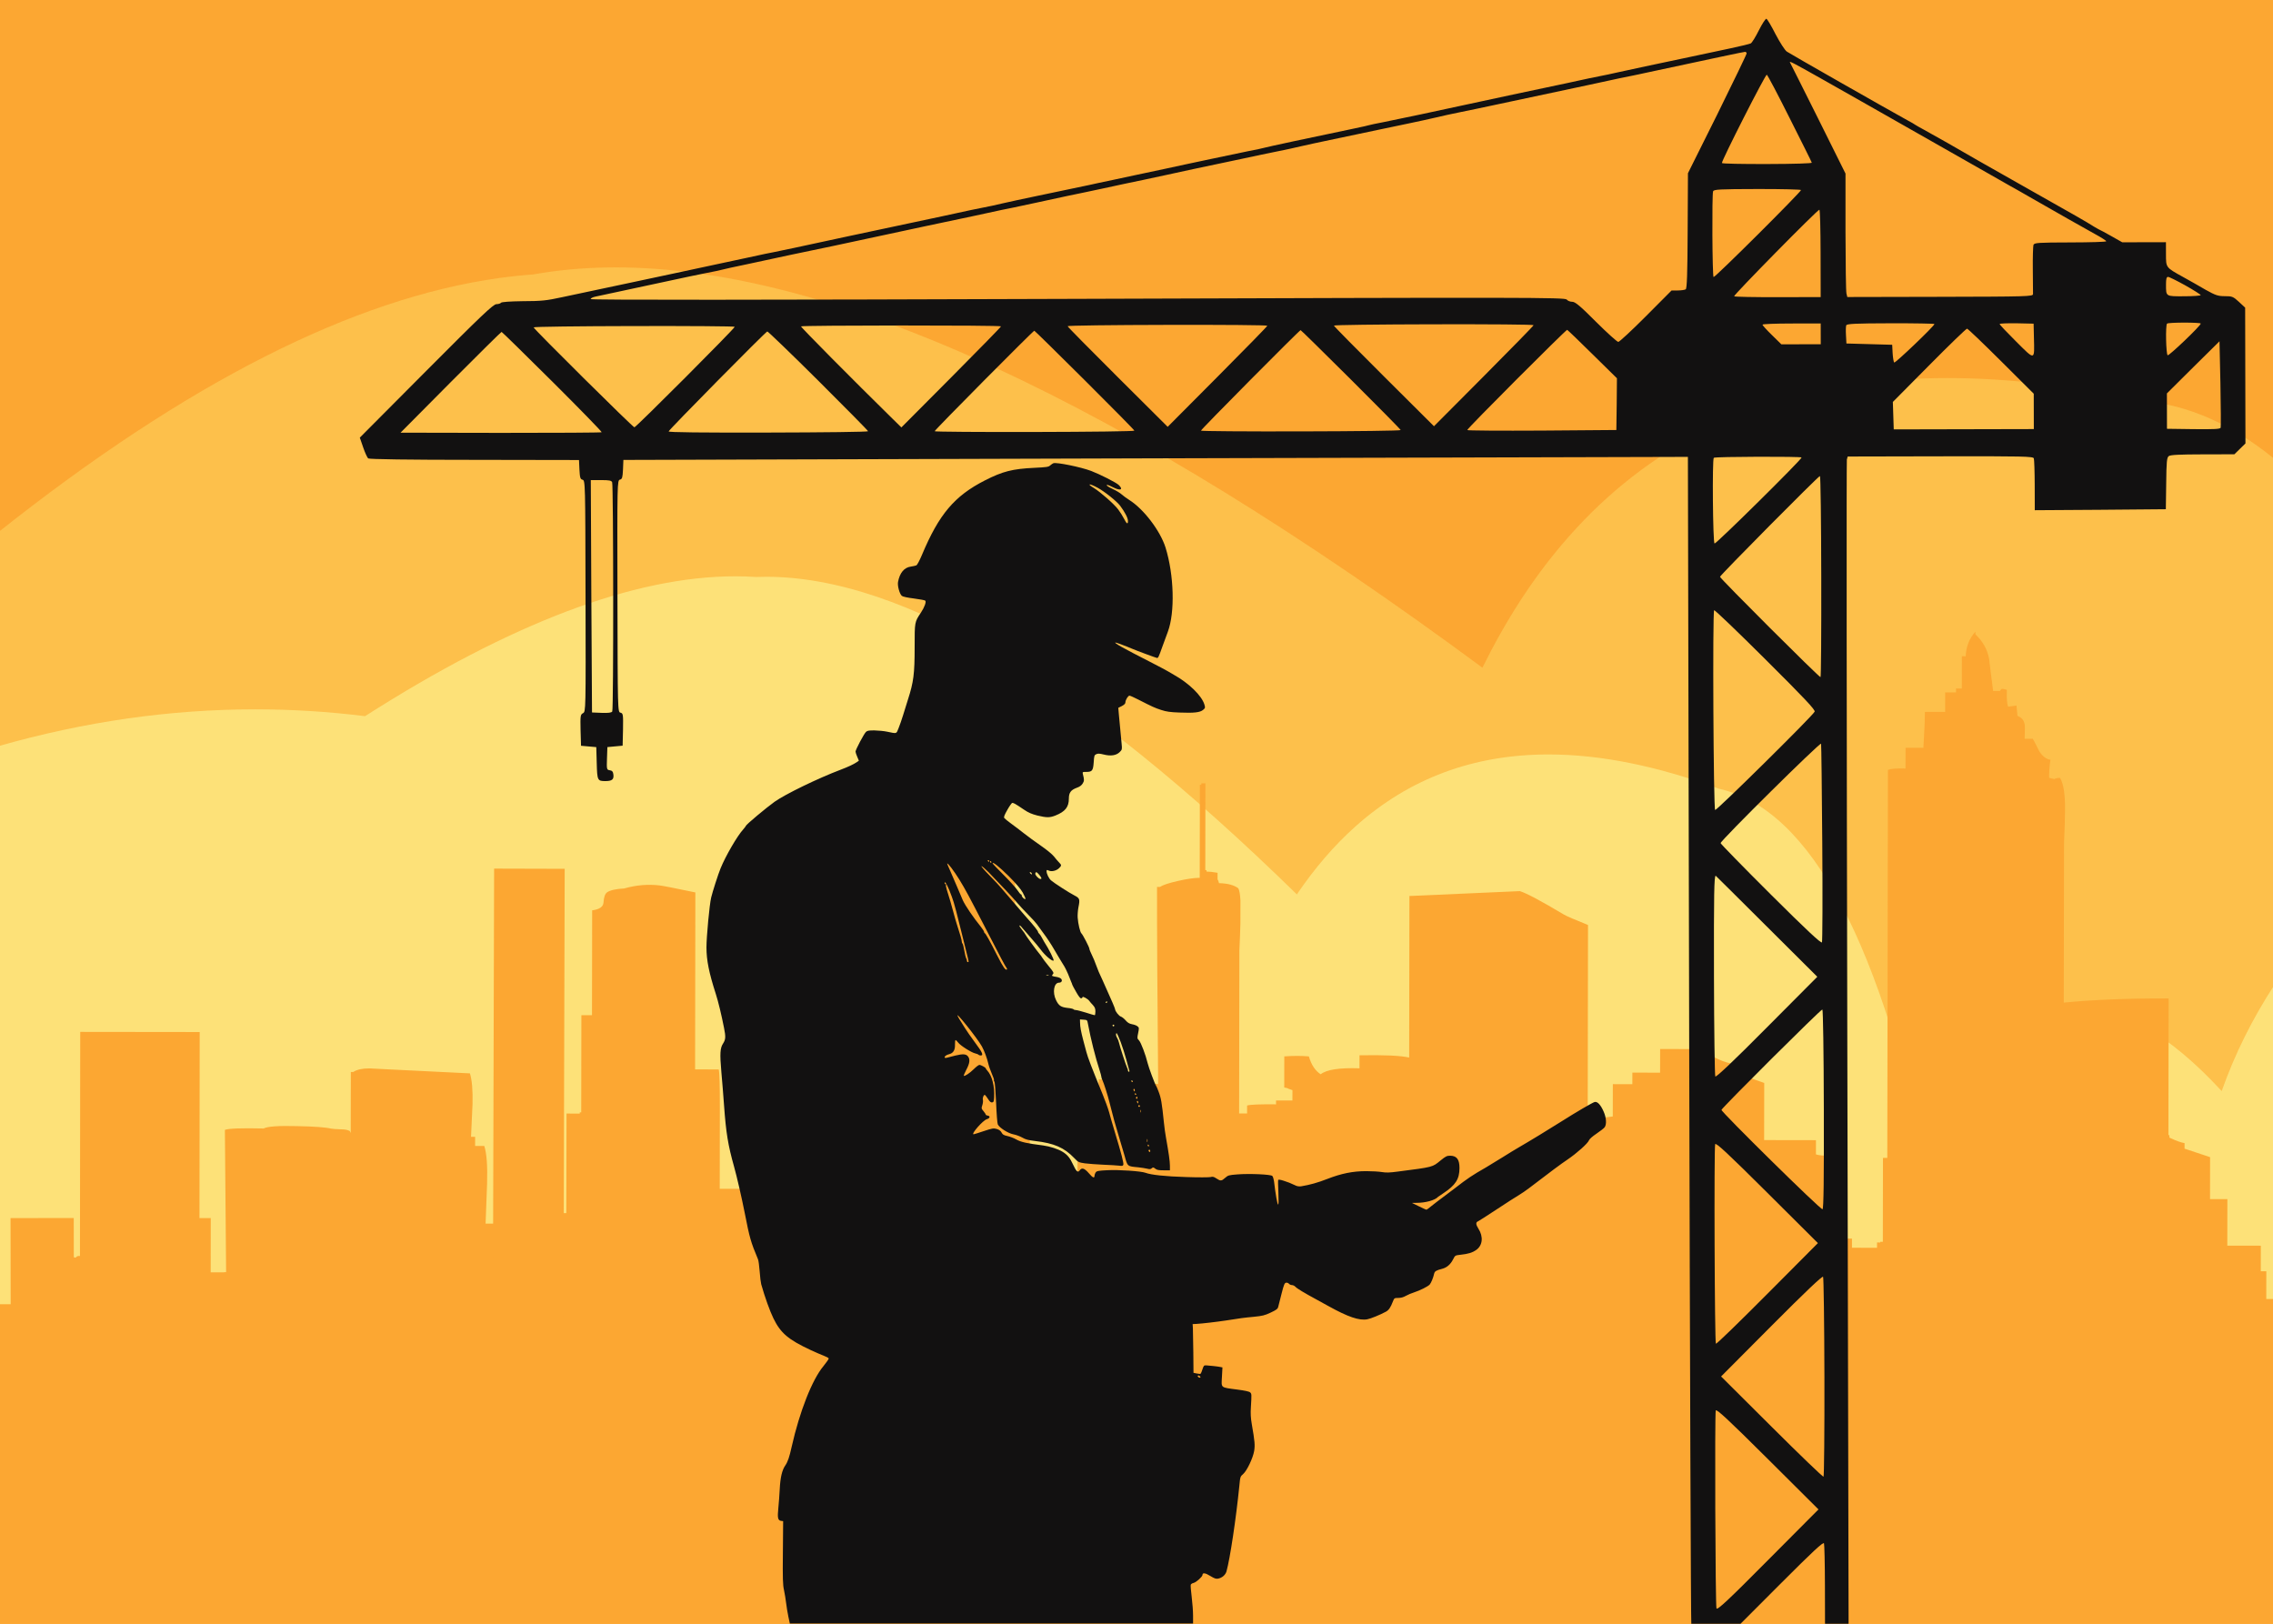 <?xml version='1.0' encoding='utf-8'?>
<svg xmlns="http://www.w3.org/2000/svg" width="1526px" height="1090px" version="1.1" viewBox="-224 500 1526 1090"><rect x="-224" y="500" width="1526" height="1090" fill="#808080" stroke="none"/> <g> <g fill="#fca732"> <path d="m-224 498.8c-0.319 0-0.624 0.127-0.849 0.352-0.225 0.225-0.352 0.531-0.352 0.849l0.001 1090c0 0.663 0.538 1.201 1.201 1.201l1526 1e-3c0.319 0 0.624-0.126 0.849-0.352 0.225-0.225 0.352-0.531 0.352-0.849l-1e-3 -1090c0-0.663-0.538-1.201-1.201-1.201l-1526-0.001z"/> </g> <g fill="#fdd25f" fill-opacity=".576"> <path d="m189.27 679.51q-22.893 0-44.187 2.955-5.6 0.777-11.089 1.759-11.232 0.803-22.722 2.397-147.15 20.422-336.48 170.71l0.002 103.3-0.002 40.277 0.003 589.09c0 0.663 0.538 1.201 1.201 1.201l1526 1e-3c0.319 0 0.624-0.126 0.849-0.352 0.225-0.225 0.352-0.531 0.352-0.849l-3e-4 -429.23-4e-4 -352.49 0.013 9.6e-4 -0.013-0.002 0.012 1e-3q-43.325-35.314-88.204-39.01-70.654-15.486-131.7-15.486-30.755 0-59.072 3.93-122.49 17-199.37 107.53-30.363 35.754-53.612 82.976-363.68-268.72-581.98-268.72z"/> </g> <g fill="#fef291" fill-opacity=".647"> <path d="m269.59 886.87q-101.47 0-248.52 93.889-36.76-4.587-73.702-4.587-85.796 0-172.57 24.74l0.005 589.09c0 0.663 0.538 1.201 1.201 1.201l1526 1e-3c0.319 0 0.624-0.126 0.849-0.352 0.225-0.225 0.352-0.531 0.352-0.849l-3e-4 -429.23-0.013 9e-4q-22.53 34.507-35.636 71.655-52.946-57.508-100.91-57.508-23.353 0-45.524 13.634-3.224 1.9-6.311 4.656-25.798 23.034-42.058 105.89-49.819-248.85-142.79-269.65-62.282-22.994-114.37-22.994-75.483 0-129.56 48.284-21.357 19.069-39.376 45.668-218.03-213.22-356.28-213.22-3.451 0-6.852 0.133-6.858-0.457-13.939-0.457z"/> </g> <g fill="#fca732"> <path d="m1303.2 1372-1528.4 3.523 0.002 214.48c0 0.663 0.538 1.201 1.201 1.201l1526 1e-3c0.319 0 0.624-0.126 0.849-0.352 0.225-0.225 0.352-0.531 0.352-0.849l-1e-4 -201.4-1e-4 -16.606z"/> <path d="m-225.2 1388.1 0.002 201.86c0 0.663 0.538 1.201 1.201 1.201l1526 1e-3c0.319 0 0.624-0.126 0.849-0.352 0.225-0.225 0.352-0.531 0.352-0.849l-1e-4 -201.4-1528.4-0.464z"/> <path d="m1081.9 964.78 7.284 0.015 4e-3 -2.593 3.884 0.009 0.035-21.69 2.589 0.008c0.224-6.37 2.392-11.866 6.5-16.501l-3e-3 1.78c4.955 4.649 8.021 10.098 9.202 16.36 0.424 3.885 1.329 11.118 2.717 21.692l4.532 0.01c0.645-1.08 1.242-1.564 1.783-1.456 0.324 3.5e-4 1.291 0.216 2.909 0.651-0.223 5.502 0.041 9.278 0.791 11.331l5.666-0.801 0.636 6.961c2.698 0.975 4.313 2.868 4.846 5.673 0.211 1.292 0.207 4.528-0.016 9.71l5.502 0.012c0.862 1.506 2.315 4.315 4.356 8.42 2.154 3.35 4.633 5.237 7.439 5.676-0.655 4.748-0.933 8.794-0.828 12.138 1.508 0.329 2.695 0.6 3.559 0.815 0.648-0.54 1.888-0.806 3.724-0.803 2.257 3.674 3.382 10.47 3.366 20.397-0.008 5.502-0.235 13.433-0.685 23.794l-0.17 106.66c19.424-1.914 42.353-2.846 68.788-2.804l1.619 0.005-0.146 91.602c0.213 0.11 0.434 0.217 0.647 0.328l-0.002 1.453c0.323 0.107 0.647 0.273 0.97 0.487 3.667 1.732 6.738 2.817 9.22 3.251l-0.006 3.723 17.149 5.691-0.045 28.158 11.652 0.023-0.05 31.233 22.497 0.039-0.027 17.153 3.719 0.008-0.09 56.161-1508.9-2.396 0.066-41.6c0.541-0.106 1.24-0.268 2.105-0.48 0.76-3.449 1.359-5.934 1.792-7.445 0.869-2.803 2.651-4.256 5.348-4.361 0.429 0.755 0.969 1.134 1.617 1.135 0.972-0.641 1.566-1.667 1.785-3.068-0.646-0.869-1.073-2.756-1.286-5.668-0.211-3.45-0.37-5.342-0.477-5.665 1.078-0.105 1.836-0.268 2.267-0.482-0.97-0.539-1.51-1.407-1.615-2.592l2.104 0.009c0.108-0.76 0.488-1.248 1.135-1.461l-8.4e-4 0.486c0.217 0.213 0.429 0.704 0.645 1.455l9.712-0.468 0.001-0.971c-0.216-0.214-0.377-0.703-0.483-1.457l2.266 0.006c0.107 0.104 0.268 0.266 0.485 0.48l-0.49 2.427c2.266 0.111 4.046-0.155 5.342-0.801 0.217-0.213 0.431-0.105 0.647 0.328 0.54 0.649 1.237 1.511 2.1 2.593-0.649 0.863-0.974 1.889-0.976 3.074 1.617 0.973 3.018 1.513 4.205 1.625 0.542-0.863 1.404-1.24 2.592-1.132 0.754 0.108 2.32 0.275 4.693 0.493l0.004-2.428 0.485 0.004c0.862 1.723 2.045 2.752 3.556 3.077l0.062-38.843 8.254 0.017c0.135-15.433-1.029-30.866-3.487-46.297 1.401 0.109 2.857 0.435 4.368 0.979l0.004-2.59c-0.429-0.757-0.696-1.947-0.804-3.565l0.809 0.005c1.831 3.023 3.932 4.751 6.304 5.189l0.001-0.648c-2.262-2.269-2.851-4.318-1.77-6.152 0.326-1.726 1.027-2.802 2.109-3.234 1.189-0.863 2-1.56 2.431-2.097l0.036-22.497c1.079-0.432 2.591-0.75 4.533-0.963 0.539 0.862 1.131 1.513 1.777 1.945-2.056 4.204-2.987 11.703-2.787 22.492 1.508-0.107 3.021-0.429 4.534-0.963l-0.01 6.146c0.646 1.08 0.806 2.217 0.48 3.4-0.325 0.647-0.812 1.831-1.462 3.562l1.78 0.007c0.545-2.7 2.648-4.422 6.32-5.177l-0.002 0.975c-1.51 0.641-2.431 2.045-2.758 4.204 2.158 0.436 3.666 1.027 4.529 1.786-2.702 3.234-4.117 9.76-4.239 19.578-0.116 5.502 0.089 13.488 0.609 23.954l4.694 0.011-0.011 6.952 0.647 0.005-0.001 0.806c4.532-0.207 7.283 0.391 8.252 1.796 0.753 0.538 0.428 1.406-0.975 2.588l35.121 0.058-0.058 36.412 9.063 0.019v-0.164l1.295 0.005-0.819-95.496c2.484-0.97 11.17-1.277 26.059-0.933 2.375-1.401 9.982-1.926 22.823-1.582 11.436 0.232 18.88 0.788 22.332 1.654 1.077 0.215 3.343 0.385 6.797 0.497 2.59 0.003 4.531 0.385 5.824 1.142 0.216 0.327 0.429 0.758 0.645 1.295l0.065-40.947 1.619 0.006c2.485-1.618 6.099-2.422 10.848-2.414 2.806 0.112 7.176 0.339 13.109 0.67 24.816 1.224 42.941 2.119 54.376 2.676 1.395 4.426 1.979 11.28 1.747 20.561-0.225 5.178-0.56 12.513-1.006 22.009l2.751 7e-3 -0.01 6.147 6.15 0.014c1.611 4.854 2.245 13.217 1.902 25.086-0.224 6.581-0.565 15.588-1.014 27.028l8.74 0.015-0.006 3.559 7.283 0.014-0.006 3.561 6.15 0.013-0.015 9.381 13.433 0.025-0.015 9.546 1.78 0.007 2.3e-4 -0.166 0.647 0.005c0.12-8.309-0.082-15.272-0.614-20.883l0.018-11.168 4.208 0.011 0.01-6.158 8.902 0.017c0.645 1.507 1.018 3.235 1.125 5.178l2.59 0.006 0.106-66.846 8.901 0.018 0.001-0.811 0.971 0.005 0.104-65.229 7.121 0.014 0.112-70.407c4.856-0.641 7.394-2.362 7.615-5.168 0.22-3.67 1.032-5.989 2.439-6.956 2.051-1.401 5.882-2.255 11.495-2.57 7.882-2.253 15.704-2.943 23.471-2.067 2.159 0.22 10.248 1.797 24.269 4.732l-0.189 118.8 15.861 0.028c0.538 1.83 0.792 10.573 0.768 26.217l-0.086 53.896 16.347 0.028-0.007 4.205 21.04 0.036-0.018 11.327 10.358 0.02-0.075 46.932 0.486 0.004-4.5e-4 0.159 16.185 0.029 1.134-0.972 0.006-3.399 2.751 0.007 0.004-2.592 3.561 0.008 0.007-4.535 3.884 0.009-0.007 4.529 6.474 0.013 0.101-63.608 9.549 0.019 0.339-212.83c0.972-0.212 2.16-0.534 3.562-0.965 1.197-5.824 2.175-10.034 2.933-12.619 1.412-4.636 4.326-7.059 8.752-7.269 0.752 1.187 1.615 1.731 2.587 1.623 1.514-1.076 2.377-2.799 2.598-5.175-0.862-1.406-1.449-4.589-1.765-9.551-0.421-5.827-0.688-9.01-0.794-9.55 1.618-0.104 2.858-0.371 3.723-0.803-1.507-0.974-2.424-2.431-2.744-4.374l3.399 0.009c0.326-1.298 0.975-2.16 1.946-2.589l-0.001 0.809c0.323 0.431 0.59 1.293 0.805 2.591l16.024-0.784 0.003-1.78c-0.323-0.434-0.59-1.296-0.805-2.594l3.56 0.009c0.217 0.21 0.54 0.484 0.97 0.807l-0.978 4.372c3.777 0.112 6.798-0.423 9.066-1.605 0.214-0.216 0.43 0.056 0.646 0.81 1.076 1.08 2.317 2.538 3.716 4.376-1.19 1.51-1.785 3.235-1.789 5.18 2.587 1.622 4.958 2.487 7.117 2.601 0.974-1.293 2.376-1.831 4.21-1.612 1.188 0.002 3.667 0.218 7.444 0.659l0.007-4.211 0.809 0.004c1.613 3.236 3.715 4.964 6.304 5.188 1.187 0.436 2.32 0.438 3.399 0.006 0.753 0.648 1.455 1.511 2.1 2.592-2.594 2.262-2.925 7.224-0.995 14.889 1.396 5.291 3.114 9.929 5.157 13.931l1.133 0.005c0.109-1.299 0.383-2.488 0.815-3.566l0.809 0.004c0.642 3.235 2.474 5.291 5.493 6.156 0.646 1.186 0.914 3.293 0.799 6.313-0.219 2.803 0.047 4.75 0.8 5.829 0.647 0.754 2.425 1.891 5.335 3.406l-0.256 160.72 0.647 0.004-6.8e-4 0.321 9.55 0.018-0.129 80.758 8.416 0.017 0.02-12.951 4.531 0.01-0.03 19.091 10.035 0.019 0.972-0.811 0.007-4.369c2.483-0.211 4.64-0.748 6.477-1.608 0.214 1.188 0.751 2.049 1.614 2.591l0.124-77.363c1.62-0.865 2.33-5.231 2.125-13.11l10.52 0.021v-0.165l1.457 0.005 0.03-19.098c10.682-0.089 24.007 0.955 39.971 3.135-0.553-58.804-0.807-102.94-0.76-132.39l1.942 0.008c1.944-1.296 5.992-2.64 12.144-4.032 6.153-1.395 11.009-2.086 14.57-2.081l0.1-62.472 0.971 0.004 0.002-0.973 2.755 0.007-0.093 58.262 0.809 0.004-0.002 0.968c1.832 0.003 4.315 0.279 7.444 0.821l-0.007 4.37c0.323 0.435 0.645 1.296 0.967 2.594 5.72 0.116 10.033 1.256 12.942 3.42 0.752 1.293 1.237 4.048 1.444 8.257l-0.024 15.214c-0.115 5.068-0.345 11.166-0.677 18.284l-0.174 109.41 5.341 0.013 0.009-5.346c2.263-0.643 8.738-0.901 19.423-0.778l0.004-2.59 11.002 0.021 0.011-6.963-2.75-0.975c-0.433-0.324-1.349-0.597-2.753-0.813l0.033-20.877c6.367-0.424 11.87-0.416 16.512 0.025 1.61 5.613 4.244 9.611 7.911 11.99 3.886-3.124 12.576-4.457 26.064-4.004l0.013-8.739c16.509-0.298 27.621 0.205 33.338 1.509l0.173-108.44 74.13-3.281c4.526 1.409 14.391 6.658 29.589 15.746 1.83 1.081 7.222 3.41 16.173 6.986l-0.21 131.9c1.62-0.968 3.836-1.667 6.639-2.092 2.16-0.321 5.559-0.746 10.198-1.276l0.035-21.687 13.109 0.024 0.013-7.773 18.612 0.035 0.025-15.869 24.763 0.043c1.941 0.644 5.606 2.375 10.993 5.194 4.529 2.379 8.414 3.845 11.65 4.388l-8e-3 5.183 22.484 7.967-0.061 38.357 34.796 0.058-0.015 9.546c2.048 0.651 4.854 0.924 8.415 0.823 0.753 0.435 1.993 0.704 3.721 0.816l-0.088 54.866 12.138 0.022-0.01 6.143 16.829 0.03 0.006-3.564 2.11 0.006 1e-3 -0.488 1.78 0.006 0.09-56.325 2.913 0.008 0.415-260.41c2.05-0.86 5.99-1.175 11.813-0.952l0.022-13.923 11.976 0.022c0.665-10.574 1.001-18.614 1.009-24.114l13.596 0.026 0.021-13.113z"/> <path d="m107.73 1083.1 47.381 0.132q-0.43 155.35-0.86 310.69-23.69-0.065-47.381-0.13 0.43-155.35 0.86-310.7"/> <path d="m-170.14 1192.7 80.206 0.095q-0.105 89.835-0.211 179.67-40.103-0.047-80.206-0.093 0.105-89.836 0.211-179.67"/> <path d="m-216.92 1317.7 42.431-0.064q0.074 48.912 0.149 97.823-21.215 0.033-42.431 0.065-0.074-48.912-0.149-97.824"/> </g> </g> <g fill="#121111"> <path d="m483.23 810.94c-0.46 0.173-1.438 0.863-2.186 1.495-1.093 1.035-2.358 1.208-10.64 1.61-14.609 0.69-21.223 2.358-33.186 8.454-20.418 10.41-30.828 22.718-42.273 50.037-1.495 3.566-3.163 6.672-3.681 6.959-0.518 0.23-2.186 0.633-3.796 0.863-4.429 0.575-7.419 4.198-8.57 10.295-0.46 2.588 0.978 7.88 2.531 9.317 0.633 0.575 3.566 1.208 8.11 1.783 3.911 0.518 7.362 1.15 7.649 1.438 0.805 0.748-0.518 4.428-2.876 7.995-4.314 6.442-4.256 6.212-4.256 23.063 3e-5 18.117-0.69 23.523-4.486 35.314-0.92 2.818-2.358 7.477-3.221 10.352-0.863 2.818-2.243 6.844-3.048 8.8-1.668 4.084-0.863 3.854-7.937 2.416-1.898-0.402-5.579-0.748-8.11-0.805-3.796-0.058-4.946 0.115-5.866 0.978-1.323 1.208-7.017 11.963-7.017 13.228 0 0.518 0.518 2.071 1.15 3.508l1.093 2.588-1.553 1.093c-1.956 1.323-5.579 3.048-10.755 5.004-15.184 5.751-36.982 16.334-44.229 21.453-5.406 3.853-19.325 15.471-19.325 16.219 0 0.172-0.805 1.265-1.783 2.358-3.911 4.256-11.79 17.772-15.184 26.112-1.61 3.853-5.464 15.931-6.327 19.612-1.15 4.716-3.163 26.456-3.163 33.473 0 8.627 1.668 16.967 6.327 31.46 1.553 4.774 3.738 13.803 5.464 22.603 1.208 5.981 1.093 7.822-0.633 10.468-2.013 3.048-2.243 6.671-1.15 19.267 0.518 5.694 1.323 15.644 1.783 22.143 1.323 18.577 2.703 26.917 6.729 41.238 1.898 6.787 5.004 20.188 7.132 30.942 3.336 16.967 4.026 19.497 8.972 31.346 0.345 0.805 0.805 4.429 1.093 8.052 0.23 3.623 0.748 7.534 1.035 8.627 2.473 8.742 5.751 17.887 8.225 22.948 4.831 9.892 9.95 14.206 24.961 21.223 3.508 1.61 7.592 3.393 9.145 3.968 1.553 0.575 2.876 1.323 2.991 1.668 0.115 0.345-1.495 2.646-3.508 5.119-7.649 9.145-16.047 30.598-21.338 54.063-1.553 7.074-2.646 10.238-4.314 12.653-2.186 3.163-3.336 8.052-3.738 16.104-0.173 3.451-0.575 9.087-0.92 12.423-0.69 6.729-0.345 8.34 1.898 8.685l1.323 0.172-0.173 20.992c-0.173 17.715-0.058 21.683 0.748 25.306 0.518 2.358 1.15 6.327 1.438 8.8 0.288 2.473 0.978 6.556 1.495 9.03l0.978 4.601 135.39-3e-4h135.33v-5.234c5e-5 -2.933-0.403-8.57-0.92-12.653-0.518-4.026-0.805-7.707-0.633-8.167 0.173-0.46 1.035-1.035 1.956-1.208 1.783-0.46 5.924-4.199 5.924-5.349 0-1.668 1.898-1.38 5.234 0.69 2.761 1.668 3.853 2.071 5.234 1.783 2.703-0.518 4.946-2.473 5.636-4.831 2.416-8.627 6.442-35.601 8.627-57.342 0.575-6.154 0.633-6.384 2.588-8.052 2.531-2.243 6.499-10.525 7.362-15.414 0.633-3.911 0.46-6.326-1.61-18.232-0.69-3.969-0.863-7.074-0.575-11.215 0.518-8.742 0.518-8.915-0.46-9.893-0.633-0.633-3.508-1.265-8.857-1.955-11.273-1.496-10.525-0.863-10.123-8.512l0.345-6.327-1.38-0.288c-1.553-0.345-6.902-0.92-9.432-1.093-1.553-0.115-1.783 0.115-2.588 2.588-0.46 1.496-1.035 2.818-1.208 2.991-0.172 0.23-1.323 0.172-2.588-0.115l-2.243-0.46-0.115-13.458c-0.115-7.419-0.23-14.839-0.287-16.392l-0.173-2.876 2.588-0.115c3.853-0.23 13.343-1.323 19.842-2.3 9.777-1.553 11.848-1.84 18.692-2.473 5.751-0.575 7.247-0.92 11.273-2.818 3.911-1.841 4.716-2.473 5.061-3.853 0.173-0.92 1.208-4.889 2.243-8.857 1.553-6.096 2.013-7.189 3.048-7.362 0.633-0.115 1.553 0.23 1.956 0.748 0.403 0.46 1.265 0.863 2.013 0.863 0.69 0 1.725 0.518 2.301 1.15 1.035 1.15 5.924 4.083 14.091 8.512 2.358 1.265 5.981 3.278 8.052 4.429 13.056 7.247 20.705 9.892 26.111 8.857 2.416-0.46 8.34-2.876 12.423-5.061 1.955-1.035 3.221-2.818 4.831-7.074 0.805-2.07 0.978-2.186 3.508-2.186 1.783 0 3.508-0.46 5.061-1.38 1.323-0.748 3.853-1.84 5.579-2.358 4.083-1.323 9.202-3.911 10.468-5.234 0.978-1.15 2.416-4.601 2.991-7.304 0.403-1.668 1.38-2.243 5.349-3.278 3.163-0.805 5.636-2.933 7.362-6.327 1.38-2.703 1.38-2.703 5.004-3.106 5.234-0.575 7.88-1.38 10.525-3.221 4.314-2.99 4.946-8.915 1.495-14.263-1.783-2.818-1.898-4.314-0.288-4.946 0.46-0.172 6.096-3.796 12.481-7.995 6.384-4.198 13.113-8.569 14.954-9.605 1.84-1.093 4.831-3.163 6.729-4.601 13.746-10.525 21.683-16.449 25.996-19.325 6.212-4.199 13.631-10.87 14.321-12.826 0.345-0.92 2.301-2.646 5.119-4.544 2.531-1.725 5.004-3.623 5.464-4.313 1.38-1.956 1.093-6.384-0.69-10.41-1.955-4.543-4.198-6.959-6.039-6.499-1.495 0.403-12.423 6.787-22.316 13.056-7.132 4.544-22.718 14.034-28.757 17.485-2.071 1.15-6.959 4.198-10.928 6.671-3.969 2.473-8.857 5.464-10.928 6.672-9.317 5.349-12.135 7.189-21.108 14.148-1.323 1.035-4.659 3.566-7.477 5.636-2.761 2.013-6.384 4.831-8.052 6.154-1.61 1.38-3.163 2.473-3.451 2.473-0.23 0-2.531-1.035-5.061-2.301l-4.601-2.243 3.221-0.057c5.982 0 12.366-1.783 14.321-4.026 0.173-0.172 1.725-1.208 3.451-2.358 8.282-5.464 10.928-9.547 10.928-16.967 0-5.809-1.84-8.225-6.269-8.282-2.186 0-2.991 0.403-6.327 3.106-5.694 4.659-4.716 4.428-28.757 7.534-5.579 0.748-7.822 0.805-10.64 0.345-2.013-0.345-6.729-0.632-10.525-0.632-9.087 0-16.737 1.553-26.226 5.234-6.499 2.53-11.445 3.911-17.542 4.946-1.093 0.172-2.646 0-3.451-0.403-4.084-1.898-5.234-2.358-8.34-3.336-1.84-0.633-3.451-0.863-3.623-0.575-0.172 0.23-0.115 4.083 0.115 8.512 0.23 5.234 0.172 8.052-0.173 8.052-0.518 0-1.725-6.787-2.761-15.644-0.23-1.495-0.69-3.106-1.15-3.566-1.093-1.035-15.126-1.668-23.408-1.036-5.751 0.46-6.269 0.575-8.225 2.301-2.473 2.243-3.106 2.243-5.924 0.403-1.725-1.15-2.473-1.323-3.853-0.92-0.978 0.23-8.339 0.288-16.391 0-13.919-0.403-23.639-1.438-27.377-2.876-2.933-1.093-17.944-2.128-25.421-1.725-6.096 0.288-7.247 0.517-7.937 1.438-0.46 0.633-0.805 1.611-0.805 2.128 0 2.071-1.15 1.61-3.796-1.495-2.991-3.451-4.774-4.026-6.212-1.898-1.208 1.668-2.243 0.748-4.486-4.084-1.898-4.198-3.738-6.441-6.787-8.339-3.106-1.956-8.627-3.738-13.286-4.371-10.813-1.38-14.839-2.243-17.887-3.968-1.668-0.978-4.429-2.013-6.096-2.358-2.416-0.518-3.163-0.978-3.853-2.301-0.575-1.15-1.61-1.898-3.221-2.416-2.243-0.633-2.876-0.518-8.8 1.438-3.508 1.208-6.557 2.128-6.787 2.128-1.898-0.057 6.269-9.375 8.857-10.122 2.186-0.633 2.531-2.128 0.633-2.416-0.748-0.115-1.323-0.403-1.323-0.69s-0.69-1.323-1.495-2.3c-1.438-1.668-1.495-1.956-0.805-4.026 0.403-1.208 0.575-2.818 0.403-3.509-0.345-1.265 0.403-3.393 1.208-3.393 0.288 0 1.208 1.15 2.128 2.588 1.208 1.956 1.956 2.588 2.818 2.473 1.035-0.173 1.208-0.633 1.38-3.336 0.403-7.477-1.38-14.551-4.601-18.06-0.575-0.633-1.035-1.265-1.035-1.495 0-0.517-3.221-2.3-4.256-2.3-0.518 0-2.186 1.265-3.796 2.876-2.761 2.703-6.154 4.946-6.672 4.429-0.173-0.172 0.633-2.013 1.725-4.141 2.186-4.083 2.588-6.787 1.208-8.684-1.208-1.84-3.508-2.013-8.627-0.748-2.531 0.633-5.176 1.323-5.867 1.495-0.748 0.173-1.323 0.058-1.323-0.287 0-0.805 1.208-1.668 2.991-2.128 2.818-0.69 4.083-2.761 3.969-6.326-0.057-1.726 0.115-3.163 0.403-3.163 0.23 0 1.035 0.747 1.725 1.668 1.495 2.071 9.03 6.787 11.503 7.304 1.035 0.23 2.013 0.633 2.186 0.863 0.173 0.288 0.805 0.518 1.438 0.518 2.071 0 1.15-2.071-3.796-8.685-2.646-3.623-5.694-7.937-6.729-9.662-1.035-1.668-2.358-3.739-2.876-4.601-0.575-0.805-1.438-2.301-1.898-3.221-2.703-5.061 12.941 14.379 16.104 20.073 1.668 3.048 3.451 7.822 4.371 11.79 0.288 1.438 1.38 4.371 2.301 6.557 0.978 2.186 1.61 4.083 1.438 4.256-0.173 0.23-0.058 0.69 0.287 1.093 0.345 0.403 0.805 6.384 1.15 14.148 0.288 7.362 0.805 13.918 1.15 14.551 1.15 2.3 6.902 5.924 10.41 6.614 1.898 0.345 4.601 1.38 6.096 2.243 2.071 1.208 4.026 1.726 8.455 2.243 12.883 1.495 19.612 4.429 26.399 11.503 2.646 2.761 2.933 2.876 7.132 3.508 2.473 0.288 8.052 0.748 12.481 0.92 4.429 0.173 9.145 0.46 10.468 0.633 2.013 0.287 2.531 0.172 2.818-0.575 0.403-0.978-1.323-7.592-5.924-22.776-1.38-4.601-3.048-10.237-3.623-12.538-0.633-2.3-2.588-7.764-4.371-12.078-7.419-18.117-9.893-24.559-10.87-28.297-0.46-1.725-1.38-5.234-2.071-7.764-1.553-5.924-2.186-9.26-2.186-11.963l-0.057-2.185 2.473 0.172c2.358 0.173 2.416 0.23 2.876 2.761 1.898 10.237 5.061 22.718 7.879 31.345 0.633 1.898 1.15 3.853 1.15 4.314 0 0.46 0.345 1.495 0.748 2.3 0.863 1.783 3.508 9.95 4.659 14.666 0.517 1.898 1.265 5.003 1.783 6.902 0.978 3.969 1.61 6.211 4.889 17.254 1.323 4.429 2.876 9.777 3.509 11.848 2.013 7.247 1.725 7.017 9.145 7.707 2.071 0.23 4.716 0.633 5.924 0.92 1.783 0.46 2.416 0.402 3.163-0.288 0.863-0.748 1.15-0.69 2.358 0.288 1.035 0.863 2.243 1.093 5.579 1.093l4.256-1e-4v-3.048c0-2.991-0.863-8.915-2.588-18.52-0.46-2.531-1.15-7.189-1.438-10.353-1.38-13.458-1.898-16.564-3.623-20.992-0.633-1.726-1.38-3.451-1.61-3.739-0.863-1.208-5.004-12.366-5.694-15.241-1.323-5.579-4.486-13.918-5.809-15.298-1.265-1.323-1.265-1.553-0.575-4.946 0.69-3.393 0.69-3.623-0.46-4.544-0.69-0.575-2.301-1.15-3.681-1.38-1.783-0.345-2.876-0.978-4.256-2.588-1.035-1.208-2.473-2.301-3.163-2.531-1.265-0.288-3.911-3.681-3.911-4.889 0-0.575-2.646-6.729-5.636-13.286-0.748-1.725-2.07-4.601-2.818-6.327-0.805-1.725-1.898-4.256-2.531-5.521-0.575-1.323-1.495-3.681-2.013-5.176-0.518-1.553-1.668-4.314-2.588-6.154-0.92-1.84-1.668-3.681-1.668-4.141 0-1.035-4.429-9.547-5.349-10.352-0.863-0.69-2.243-6.384-2.531-10.64-0.115-1.726 0.115-4.831 0.518-6.902 1.093-5.406 0.863-6.096-2.588-7.88-3.451-1.725-13.861-8.454-15.816-10.18-1.495-1.323-2.991-4.429-2.991-6.154 0-0.92 0.172-0.978 1.38-0.46 1.898 0.92 5.061 0.23 6.902-1.495 1.84-1.726 1.84-2.185 0.173-3.853-0.748-0.748-2.301-2.531-3.451-4.026-1.208-1.553-4.946-4.601-8.857-7.304-3.739-2.588-8.8-6.269-11.33-8.282-2.473-1.956-6.327-4.889-8.57-6.499-2.243-1.61-4.314-3.336-4.659-3.796-0.403-0.69 0.115-2.013 2.013-5.349 1.38-2.473 2.876-4.601 3.221-4.716 0.748-0.288 1.783 0.23 8.052 4.486 2.933 2.013 5.176 2.933 8.915 3.911 6.269 1.495 8.282 1.495 12.021 0.058 6.672-2.646 9.145-5.694 9.145-11.388 0-4.026 1.323-5.809 5.349-7.304 1.898-0.632 3.163-1.61 3.911-2.818 1.093-1.726 1.15-2.473 0.173-6.269-0.345-1.495-0.288-1.553 2.186-1.553 4.026 0 4.659-0.805 5.061-6.384 0.288-4.428 0.403-4.889 1.725-5.521 1.15-0.518 2.186-0.46 5.004 0.23 4.774 1.208 8.397 0.633 10.698-1.61 1.668-1.668 1.668-1.84 1.323-5.579-0.69-7.304-1.38-14.781-1.841-19.497l-0.403-4.659 2.416-1.208c1.61-0.863 2.358-1.61 2.358-2.416 0-1.61 1.783-4.544 2.761-4.544 0.403 0 3.163 1.208 6.039 2.703 9.49 4.831 10.698 5.406 15.241 6.902 3.566 1.15 5.981 1.495 12.251 1.725 9.835 0.403 13.861-0.057 15.874-1.783 1.495-1.265 1.495-1.495 0.863-3.623-1.783-5.924-10.468-14.378-20.533-19.957-0.92-0.518-2.761-1.611-4.026-2.358-1.265-0.748-6.672-3.623-12.078-6.384-18.06-9.202-24.616-12.883-22.948-12.883 0.46 0 7.88 2.761 10.87 4.084 3.048 1.323 16.449 6.269 16.909 6.269 0.805 0 1.093-0.575 3.508-7.362 1.208-3.393 2.876-7.995 3.738-10.18 4.889-12.998 4.199-38.189-1.553-56.651-3.566-11.215-14.666-25.824-24.328-31.863-1.898-1.208-4.199-2.933-5.176-3.796-0.92-0.863-3.451-2.416-5.579-3.393-3.623-1.668-5.291-2.933-3.911-2.933 0.345 0 2.128 0.748 4.026 1.726 4.831 2.416 6.844 1.438 3.508-1.726-1.898-1.725-12.596-7.132-18.462-9.375-7.017-2.646-23.178-5.924-25.306-5.176zm29.62 16.449c4.659 2.531 12.826 9.03 15.184 12.136 3.221 4.314 5.234 8.225 5.234 10.18 0 2.531-0.863 2.013-2.646-1.495-0.863-1.726-2.646-4.544-3.911-6.212-2.703-3.623-11.905-11.676-16.277-14.379-5.119-3.048-3.221-3.278 2.416-0.23zm-72.756 250.59c0 0.288-0.115 0.575-0.23 0.575-0.173 0-0.46-0.287-0.633-0.575-0.173-0.345-0.058-0.575 0.23-0.575 0.345 0 0.633 0.23 0.633 0.575zm1.438 0.575c0.172 0.288 0.057 0.575-0.23 0.575-0.345 0-0.633-0.288-0.633-0.575 0-0.345 0.115-0.575 0.23-0.575 0.173 0 0.46 0.23 0.633 0.575zm11.848 9.777c4.889 4.889 7.879 8.397 9.26 10.87 1.15 2.071 1.955 3.969 1.783 4.256-0.403 0.633-2.473-1.265-2.473-2.301 0-0.402-0.23-0.748-0.518-0.748s-1.438-1.38-2.531-3.048c-1.093-1.61-5.291-6.212-9.26-10.18-3.969-3.969-7.247-7.362-7.247-7.649 0-1.265 4.429 2.3 10.985 8.8zm-33.416 1.955c4.601 7.592 5.866 9.95 17.542 32.553 10.122 19.67 13.343 25.766 14.263 26.917 0.288 0.403 0.46 0.863 0.288 0.978-0.92 0.92-2.473-1.265-6.442-9.087-5.291-10.41-7.879-15.011-8.512-15.242-0.23-0.115-0.46-0.518-0.46-0.92 0-0.345-0.978-1.84-2.128-3.336-5.119-6.327-10.353-14.034-12.078-17.714-0.345-0.805-2.128-4.946-3.911-9.202-1.84-4.256-4.026-9.432-4.946-11.445-0.92-2.013-1.668-3.796-1.668-4.026 0.115-0.978 4.716 5.119 8.052 10.525zm19.785-4.716c7.534 7.764 16.162 16.909 19.037 20.36 1.553 1.841 5.004 5.579 7.649 8.225 2.646 2.646 5.176 5.464 5.752 6.327 0.518 0.805 2.531 3.566 4.429 6.096 1.956 2.531 5.176 7.419 7.189 10.928 2.013 3.451 4.601 7.822 5.752 9.605 1.208 1.783 2.703 4.774 3.451 6.614 0.69 1.84 1.668 4.141 2.071 5.176 0.46 0.978 0.805 1.956 0.805 2.128 0 0.23 1.208 2.416 2.646 4.946 1.783 3.163 2.876 4.429 3.451 4.199 0.46-0.173 0.805-0.518 0.805-0.805 0-0.805 3.623 1.208 4.486 2.473 0.403 0.575 1.495 1.898 2.473 2.876 1.323 1.438 1.668 2.416 1.668 4.314 0 1.38-0.23 2.473-0.46 2.473-0.23 0-2.933-0.748-5.867-1.725-2.991-0.92-6.039-1.726-6.729-1.726-0.69 0-1.38-0.23-1.61-0.517-0.172-0.288-1.955-0.748-4.026-0.92-4.429-0.517-5.867-1.438-7.707-5.176-2.588-5.176-1.495-11.791 2.013-11.791 1.668 0 2.416-1.38 1.38-2.588-0.403-0.46-1.61-0.978-2.818-1.208-3.566-0.575-3.796-0.69-2.761-1.84 0.805-0.92 0.633-1.323-2.876-5.579-2.071-2.531-3.969-5.061-4.314-5.694-0.288-0.575-1.15-1.726-1.898-2.588-1.668-1.898-9.49-12.653-9.49-13.056 0-0.172-0.92-1.495-2.071-2.876-1.15-1.438-1.956-2.703-1.783-2.933 0.23-0.172 0.978 0.403 1.668 1.323 0.748 0.92 3.393 3.968 5.924 6.844 2.531 2.818 5.579 6.499 6.729 8.052 2.761 3.796 7.822 8.11 8.627 7.304 0.46-0.46-3.048-7.534-6.442-12.768-0.288-0.46-0.978-1.668-1.495-2.703-0.518-1.035-1.265-2.128-1.725-2.531-0.46-0.345-0.805-0.92-0.805-1.265 0-0.632-2.818-4.256-7.649-9.605-1.841-2.071-3.508-4.026-3.738-4.314-0.23-0.345-2.991-3.566-6.154-7.189-3.163-3.623-6.499-7.534-7.419-8.627-0.863-1.093-4.314-4.774-7.707-8.225-3.336-3.393-5.694-6.154-5.291-6.154 0.403 0 2.588 1.898 4.831 4.141zm28.815 0.518c0.633 0.978-0.058 1.208-0.863 0.23-0.46-0.518-0.46-0.863-0.115-0.863 0.345 0 0.805 0.288 0.978 0.633zm5.119 1.15c1.61 1.898 1.898 2.818 0.863 2.818-1.208 0-3.681-2.588-3.508-3.623 0.288-1.438 0.978-1.208 2.646 0.805zm-60.39 10.238c1.15 2.876 2.531 6.557 2.991 8.225 0.46 1.668 1.265 4.486 1.726 6.212 0.46 1.726 2.128 8.339 3.681 14.666 1.553 6.327 3.221 13.113 3.738 15.069 1.035 4.198 1.035 4.198 0.288 4.198-0.288 0-0.575-0.46-0.575-1.035 0-0.575-0.23-1.265-0.518-1.553-0.23-0.345-0.805-2.588-1.208-5.061-0.403-2.473-0.978-4.601-1.208-4.774-0.288-0.173-0.518-0.805-0.518-1.38 0-1.035-1.035-4.601-3.451-12.078-0.518-1.725-1.61-5.349-2.301-8.052-1.208-4.544-2.358-8.57-4.371-14.896-0.403-1.38-0.633-2.703-0.46-2.991 0.173-0.287 0-0.518-0.288-0.518-0.345 0-0.633-0.288-0.633-0.575 0-1.726 1.15 0 3.106 4.543zm66.659 57.399c-0.403 0.115-1.093 0.115-1.438 0-0.403-0.172-0.115-0.287 0.69-0.287 0.805 0 1.093 0.115 0.748 0.287zm39.512 17.657c0 0.172-0.23 0.46-0.575 0.633-0.288 0.173-0.575 0.058-0.575-0.23 0-0.345 0.288-0.633 0.575-0.633 0.345 0 0.575 0.115 0.575 0.23zm4.601 15.874c0 0.287-0.23 0.575-0.575 0.575-0.288 0-0.575-0.287-0.575-0.575 0-0.345 0.287-0.575 0.575-0.575 0.345 0 0.575 0.23 0.575 0.575zm4.314 11.1c1.208 3.221 2.933 8.569 3.796 11.905 0.863 3.336 1.783 6.499 1.956 7.017 0.23 0.633 0.173 1.035-0.23 1.035-0.345 0-0.633-0.403-0.633-0.863 0-0.46-0.23-1.323-0.575-1.898-0.69-1.265-4.889-14.148-5.464-16.794-0.23-1.093-0.805-2.531-1.208-3.163-0.863-1.208-1.093-3.163-0.345-3.163 0.23 0 1.438 2.646 2.703 5.924zm8.052 26.284c0.173 0.287 0.058 0.575-0.23 0.575-0.345 0-0.633-0.288-0.633-0.575 0-0.345 0.115-0.575 0.23-0.575 0.172 0 0.46 0.23 0.633 0.575zm1.438 6.039c0 0.46-0.115 0.863-0.23 0.863s-0.345-0.403-0.575-0.863c-0.173-0.46-0.058-0.863 0.23-0.863 0.345 0 0.575 0.403 0.575 0.863zm0.863 2.588c0.172 0.288 0.058 0.575-0.23 0.575-0.345 0-0.633-0.287-0.633-0.575 0-0.345 0.115-0.575 0.23-0.575 0.173 0 0.46 0.23 0.633 0.575zm0.863 2.646c0 0.46-0.288 0.69-0.575 0.517-0.345-0.23-0.46-0.632-0.287-0.92 0.518-0.805 0.863-0.633 0.863 0.403zm0.575 2.818c0 0.46-0.115 0.863-0.23 0.863-0.115 0-0.345-0.403-0.575-0.863-0.172-0.46-0.058-0.863 0.23-0.863 0.345 0 0.575 0.403 0.575 0.863zm1.15 2.588c0 0.288-0.23 0.575-0.575 0.575-0.288 0-0.575-0.287-0.575-0.575 0-0.345 0.287-0.575 0.575-0.575 0.345 0 0.575 0.23 0.575 0.575zm0.403 4.141c-0.173 0.403-0.288 0.115-0.288-0.69 0-0.805 0.115-1.093 0.288-0.748 0.115 0.403 0.115 1.093 0 1.438zm4.601 19.842c-0.173 0.575-0.288 0.23-0.288-0.69 0-0.978 0.115-1.38 0.288-1.035 0.115 0.403 0.115 1.208 0 1.725zm1.035 2.473c0.173 0.288 0.058 0.575-0.23 0.575-0.345 0-0.633-0.288-0.633-0.575 0-0.345 0.115-0.575 0.23-0.575 0.172 0 0.46 0.23 0.633 0.575zm0.863 3.796c0 0.46-0.23 0.69-0.575 0.517-0.288-0.173-0.575-0.575-0.575-0.92 0-0.288 0.288-0.518 0.575-0.518 0.345 0 0.575 0.403 0.575 0.92zm33.703 151.95c-0.518 0.518-2.128-0.46-1.783-1.035 0.288-0.46 0.633-0.403 1.208 0.058 0.46 0.345 0.69 0.805 0.575 0.978z"/> </g> <g fill="#121111"> <path d="m956.87 520.27c-2.225 4.475-4.637 8.391-5.474 8.859-0.744 0.374-6.793 1.876-13.495 3.288-6.608 1.411-18.801 3.952-26.991 5.74-8.191 1.694-21.779 4.611-30.249 6.399-8.47 1.788-17.404 3.763-20.01 4.327-2.513 0.564-6.701 1.505-9.307 1.976-2.513 0.471-6.329 1.224-8.377 1.695-3.63 0.846-19.917 4.327-51.19 10.914-20.383 4.328-43.093 9.22-61.707 13.265-8.563 1.788-19.731 4.141-24.851 5.176-5.026 0.942-9.866 1.977-10.703 2.259-1.396 0.469-6.98 1.598-50.26 10.726-9.959 2.163-18.8 4.045-19.545 4.326-0.837 0.282-5.677 1.317-10.704 2.259-5.119 1.035-16.381 3.388-25.13 5.27-8.656 1.788-22.896 4.893-31.645 6.774-8.656 1.788-17.312 3.67-19.08 4.046-1.769 0.376-8.655 1.882-15.357 3.293-6.608 1.411-13.589 2.824-15.357 3.294-3.35 0.752-17.777 3.763-38.16 7.999-6.422 1.317-15.357 3.292-20.01 4.327-4.56 1.127-10.424 2.351-13.03 2.822-2.513 0.471-6.329 1.225-8.376 1.695-2.048 0.47-10.796 2.352-19.545 4.233-16.381 3.482-36.485 7.716-62.824 13.361-34.437 7.433-46.257 9.973-50.259 10.726-2.327 0.378-8.377 1.695-13.495 2.824-5.119 1.129-16.008 3.481-24.199 5.175-8.19 1.788-21.965 4.705-30.714 6.586-8.656 1.882-20.662 4.422-26.526 5.646-10.424 2.165-37.694 7.998-47.002 9.973-10.424 2.258-13.589 2.638-26.718 2.667-8.008 0.111-13.874 0.496-14.245 1.056-0.278 0.466-1.674 0.935-3.071 0.938-2.048 0.004-10.319 7.844-47.111 44.8l-44.597 44.794 2.249 6.513c1.219 3.628 2.809 6.977 3.369 7.442 0.746 0.557 27.006 0.964 71.329 0.96l70.21 0.125 0.294 6.424c0.291 5.4 0.573 6.424 2.064 6.793 1.863 0.461 1.867 1.951 2.035 78.12 0.17 77.007 0.171 77.566-1.689 78.594-1.767 0.935-1.858 1.773-1.651 11.457l0.302 10.428 5.122 0.455 5.123 0.454 0.303 10.708c0.305 11.639 0.492 12.104 5.8 12.092 4.47-0.01 5.771-1.13 5.391-4.295-0.19-1.955-0.844-2.792-2.427-2.974-2.049-0.275-2.143-0.647-1.88-7.911l0.262-7.636 5.12-0.476 5.12-0.478 0.256-10.802c0.164-10.243 0.069-10.895-1.701-11.356-1.863-0.461-1.864-0.834-2.035-78.213-0.168-76.262-0.172-77.752 1.69-78.221 1.489-0.376 1.766-1.401 2.033-6.803l0.265-6.425 357.38-1.068 357.29-0.974 0.862 390.99c0.475 215.1 1.143 391.64 1.425 392.48 0.469 1.302 2.797 1.484 16.019 1.455l15.457-0.034 28.524-28.557c21.835-21.836 28.618-28.184 29.086-26.974 0.282 0.838 0.589 13.687 0.622 28.492l0.059 26.91 7.915-0.018c7.542-0.016 7.914-0.111 7.91-2.159-0.002-1.117-0.39-176.83-0.861-390.34-0.471-213.61-0.58-389.22-0.303-390.44l0.554-2.05 62.202-0.137c55.869-0.123 62.201 0.049 62.763 1.351 0.281 0.837 0.578 8.938 0.599 18.156l0.037 16.668 44.044-0.283 43.95-0.377 0.241-17.227c0.153-14.899 0.427-17.414 1.728-18.441 1.115-0.84 7.26-1.133 22.81-1.167l21.23-0.047 3.717-3.639 3.717-3.64-0.101-45.627-0.1-45.534-4.199-3.901c-3.825-3.53-4.571-3.807-9.413-3.797-4.47 0.01-6.24-0.545-12.86-4.255-4.103-2.412-11.002-6.308-15.198-8.626-11.746-6.492-11.466-6.214-11.486-15.432l-0.018-7.915-29.332 0.064-7.365-4.174c-4.102-2.318-7.551-4.173-7.737-4.173-0.186 2.3e-4 -1.865-1.02-3.822-2.133-4.942-3.155-13.054-7.793-44.007-25.231-15.104-8.534-30.207-17.067-33.564-19.015-11.934-6.957-31.327-17.995-36.361-20.685-2.797-1.484-5.5-3.061-6.06-3.432-0.467-0.371-2.798-1.763-5.128-2.969-14.637-8.069-79.154-44.8-81.113-46.193-1.305-0.835-4.669-6.135-7.568-11.623-2.806-5.581-5.61-10.23-6.168-10.415-0.559-0.185-2.787 3.265-5.012 7.646zm-8.253 15.569c0.002 0.652-8.897 19.015-19.651 40.828l-19.747 39.618-0.194 38.644c-0.123 29.052-0.473 38.737-1.31 39.298-0.651 0.374-2.978 0.752-5.306 0.757l-4.19 0.009-17.189 17.264c-9.477 9.519-17.84 17.266-18.585 17.268-0.745 0.002-7.462-6.036-14.928-13.47-10.546-10.591-13.997-13.47-15.953-13.466-1.397 0.003-3.075-0.645-3.728-1.482-1.214-1.487-25.424-1.527-328.14-0.487-216.68 0.757-326.93 0.814-327.12 0.163-0.187-0.465 1.301-1.307 3.255-1.683 1.955-0.47 10.424-2.257 18.894-4.046 8.47-1.788 22.244-4.798 30.714-6.585 8.469-1.881 19.545-4.141 24.664-5.176 5.026-0.943 9.866-1.978 10.703-2.259 0.837-0.281 8.562-1.974 17.218-3.763 8.749-1.881 21.872-4.704 29.318-6.303 7.446-1.506 20.197-4.234 28.387-5.929 14.054-3.011 23.454-4.987 61.428-13.172 8.749-1.788 22.989-4.892 31.645-6.681 8.749-1.882 17.497-3.763 19.545-4.233 2.047-0.47 5.864-1.223 8.377-1.695 2.606-0.565 9.679-2.07 15.822-3.387 6.143-1.317 15.171-3.293 20.011-4.328 4.84-0.942 15.729-3.293 24.199-5.081 8.47-1.881 20.569-4.423 26.991-5.74 6.422-1.411 13.123-2.823 14.892-3.199 1.768-0.376 10.424-2.258 19.079-4.139 8.749-1.789 22.989-4.8 31.645-6.681 8.749-1.882 19.824-4.234 24.664-5.176 4.84-0.942 11.728-2.447 15.171-3.292 3.537-0.846 12.379-2.728 19.545-4.233 7.26-1.506 20.383-4.235 29.039-6.116 8.749-1.882 20.01-4.235 25.13-5.27 5.119-1.036 12.658-2.728 16.753-3.668 4.095-1.034 11.634-2.633 16.753-3.668 5.119-1.036 16.474-3.389 25.13-5.27 20.476-4.329 41.511-8.844 61.894-13.173 8.935-1.882 17.963-3.858 20.01-4.327 2.048-0.47 5.864-1.224 8.377-1.695 2.606-0.564 6.515-1.318 8.842-1.882 47.002-10.067 65.43-14.018 66.827-14.115 0.559-0.095 1.118 0.463 1.12 1.022zm52.186 18.136c9.509 5.38 23.121 13.078 30.3 17.159 15.477 8.812 41.955 23.838 55.008 31.259 5.128 2.875 15.383 8.719 22.843 12.986 7.459 4.267 15.01 8.534 16.782 9.554 1.771 0.927 7.459 4.174 12.586 7.142 18.274 10.482 36.455 20.778 44.006 24.951 4.288 2.319 7.738 4.546 7.739 4.919 9e-4 0.465-10.893 0.769-24.115 0.798-21.976 0.048-24.117 0.239-24.766 1.637-0.277 0.932-0.54 8.382-0.429 16.575 0.111 8.194 0.128 15.643 0.129 16.481-0.09 1.583-3.721 1.684-62.384 1.814l-62.294 0.137-0.564-2.326c-0.375-1.303-0.603-19.925-0.65-41.435l0.007-39.109-18.425-37.02c-10.194-20.277-18.613-37.299-18.893-37.67-0.561-1.117 3.075 0.831 23.12 12.147zm-23.223 25.471c7.95 15.813 14.684 29.207 14.778 29.765 0.187 0.465-11.358 0.863-29.982 0.904-16.668 0.037-30.356-0.213-30.357-0.678-0.191-1.769 29.2-59.565 30.132-59.288 0.559 0.278 7.479 13.392 15.429 29.298zm7.556 48.125c0.003 1.304-57.882 58.977-58.721 58.42-0.839-0.557-1.146-55.308-0.313-57.545 0.463-1.305 4.001-1.499 29.794-1.556 16.109-0.036 29.239 0.308 29.24 0.681zm13.13 42.525 0.065 29.332-28.68 0.063c-15.83 0.035-29.052-0.215-29.426-0.587-0.653-0.65 55.928-58.134 57.232-58.137 0.466-0.001 0.774 13.22 0.81 29.33zm244.94 21.528c5.594 3.154 10.256 6.123 10.257 6.496 5e-4 0.373-5.027 0.756-11.08 0.769-12.57 0.028-12.197 0.306-12.216-7.981-0.009-3.818 0.361-5.03 1.385-5.032 0.745-0.002 5.966 2.594 11.652 5.747zm-973.94 27.754c0.003 1.117-66.243 67.469-67.361 67.472-1.024 0.002-67.655-66.057-67.657-67.081-0.001-0.465 30.355-0.812 67.508-0.894 37.153-0.082 67.51 0.13 67.51 0.503zm178.78-0.301c9.7e-4 0.373-15.05 15.77-33.446 34.248l-33.448 33.596-5.692-5.575c-26.969-26.479-62.059-61.879-61.688-62.252 0.743-0.747 134.27-0.855 134.27-0.017zm178.78-0.394c8e-4 0.372-15.05 15.77-33.446 34.247l-33.448 33.596-33.596-33.448c-18.477-18.396-33.596-33.727-33.597-34.099-8.6e-4 -0.466 30.168-0.811 67.042-0.893 36.874-0.081 67.044 0.131 67.045 0.597zm178.78-0.394c1e-3 0.373-15.05 15.77-33.446 34.247l-33.448 33.596-33.596-33.448c-18.477-18.396-33.596-33.727-33.597-34.099-8.5e-4 -0.466 30.168-0.812 67.042-0.893 36.874-0.081 67.044 0.132 67.045 0.597zm192.76 5.814 0.015 6.984-13.223 0.029-13.223 0.029-6.345-6.225c-3.546-3.438-6.347-6.597-6.348-6.97-8.3e-4 -0.466 8.845-0.765 19.553-0.788l19.554-0.043 0.016 6.984zm76.341-6.593c0.003 1.304-26.387 26.503-27.04 25.853-0.373-0.372-0.845-3.257-1.038-6.33l-0.292-5.586-30.73-0.864-0.291-5.493c-0.193-2.979-0.107-6.052 0.171-6.705 0.37-1.025 5.957-1.317 29.887-1.369 16.109-0.036 29.332 0.215 29.334 0.494zm66.784 9.071c0.407 15.642 0.966 15.548-11.912 2.727-6.066-6.039-11.106-11.336-11.107-11.801-1e-3 -0.373 5.12-0.57 11.452-0.491l11.361 0.255 0.207 9.311zm112-9.372c-0.089 1.583-21.368 21.837-22.207 21.28-1.119-0.65-1.535-20.203-0.42-21.23 0.836-0.933 22.625-0.888 22.627-0.05zm-1106.6 39.035c18.384 18.304 33.317 33.635 33.038 33.915-0.279 0.28-30.821 0.44-67.788 0.429l-67.23-0.131 33.633-33.876c18.489-18.571 33.913-33.783 34.192-33.783 0.28-4.9e-4 15.677 15.05 34.155 33.446zm178.5-0.673c18.384 18.303 33.41 33.541 33.41 33.914 0.001 0.466-30.168 0.812-67.135 0.893-44.789 0.099-67.044-0.132-66.766-0.784 0.463-1.398 65.127-66.908 66.244-67.097 0.466-1e-3 15.956 14.864 34.247 33.074zm178.78-0.394c18.385 18.304 33.41 33.541 33.411 33.914 1e-3 0.466-30.168 0.812-67.041 0.893-36.874 0.081-67.044-0.132-67.045-0.504-0.002-0.838 66.15-67.469 66.895-67.471 0.279-3.4e-4 15.49 14.957 33.781 33.168zm178.78-0.394c18.385 18.304 33.41 33.541 33.41 33.914 0.001 0.466-30.167 0.812-67.041 0.893-36.874 0.081-67.044-0.131-67.045-0.504-0.002-0.838 66.15-67.469 66.895-67.471 0.279-6.4e-4 15.49 14.958 33.781 33.168zm162.26-16.932 16.33 16.072-0.147 17.413-0.241 17.32-50.002 0.39c-27.562 0.154-50.097 0.017-50.098-0.355-0.002-1.117 66.337-67.469 67.082-67.285 0.373 0.185 8.118 7.524 17.076 16.444zm274.24 4.609 21.93 21.834 0.027 11.919 0.026 11.826-47.023 0.104-47.024 0.104-0.299-9.218-0.3-9.219 24.435-24.637c13.379-13.531 24.808-24.544 25.367-24.545 0.559-0.001 10.823 9.846 22.862 21.832zm147.41 44.65c-0.277 0.932-4.467 1.127-18.249 0.971l-17.785-0.24-0.026-11.919-0.026-11.826 17.653-17.545 17.654-17.451 0.622 28.399c0.314 15.643 0.343 28.958 0.158 29.611zm-281.35 19.989c0.003 1.49-57.604 58.325-58.443 57.767-1.119-0.649-1.614-56.518-0.499-57.544 0.743-0.84 58.941-0.968 58.942-0.223zm13.213 79.957c0.082 37.153-0.13 67.51-0.503 67.51-1.117 0.002-67.47-66.243-67.472-67.361-0.002-1.024 66.057-67.655 67.081-67.657 0.466-0.001 0.812 30.354 0.894 67.508zm-811.74-63.298c0.843 2.233 0.988 152.43 0.06 153.83-0.463 0.839-2.604 1.123-7.168 0.947l-6.426-0.265-0.452-78.031-0.358-77.937 6.891-0.016c5.401-0.012 6.984 0.264 7.453 1.474zm807.29 154c-1.855 3.356-65.873 66.537-66.805 65.98-1.119-0.743-1.783-132.87-0.668-134.09 0.372-0.373 15.862 14.491 34.432 32.98 26.411 26.294 33.691 34.007 33.041 35.126zm5.13 88.262c0.266 35.943 0.145 65.926-0.226 66.579-0.557 0.839-10.354-8.265-34.431-32.236-18.478-18.396-33.596-33.914-33.598-34.379-0.004-1.769 67.173-68.216 67.455-66.726 0.188 0.744 0.534 30.82 0.799 66.762zm-37.403 55.766 34.062 33.912-33.912 34.062c-22.67 22.863-34.099 33.596-34.566 32.853-0.374-0.558-0.813-30.913-0.893-67.322-0.122-55.497 0.13-67.416 1.155-67.418 0.093-5e-4 15.398 15.237 34.155 33.912zm38.45 122.83c0.105 47.861-0.133 66.671-0.877 67.138-1.116 0.654-68.213-65.497-67.843-66.709 0.648-1.77 66.987-67.842 67.733-67.379 0.466 0.278 0.901 28.678 0.986 66.949zm-37.812 123.83c-18.675 18.757-34.192 33.876-34.658 33.598-0.839-0.557-1.315-131.66-0.482-133.99 0.463-1.211 8.488 6.22 34.804 32.42l34.156 34.006-33.819 33.969zm38.208 56.065c0.08 36.408-0.226 66.485-0.598 66.766-0.465 0.28-16.048-14.77-34.807-33.445l-33.969-33.82 33.912-34.062c22.577-22.677 34.099-33.596 34.567-32.853 0.374 0.651 0.813 30.913 0.894 67.414zm-37.907 122.81c-26.851 27.063-34.006 33.691-34.568 32.388-0.75-2.047-1.22-130.83-0.479-132.88 0.463-1.211 8.487 6.22 34.804 32.421l34.155 34.005-33.912 34.062z"/> </g> </svg>